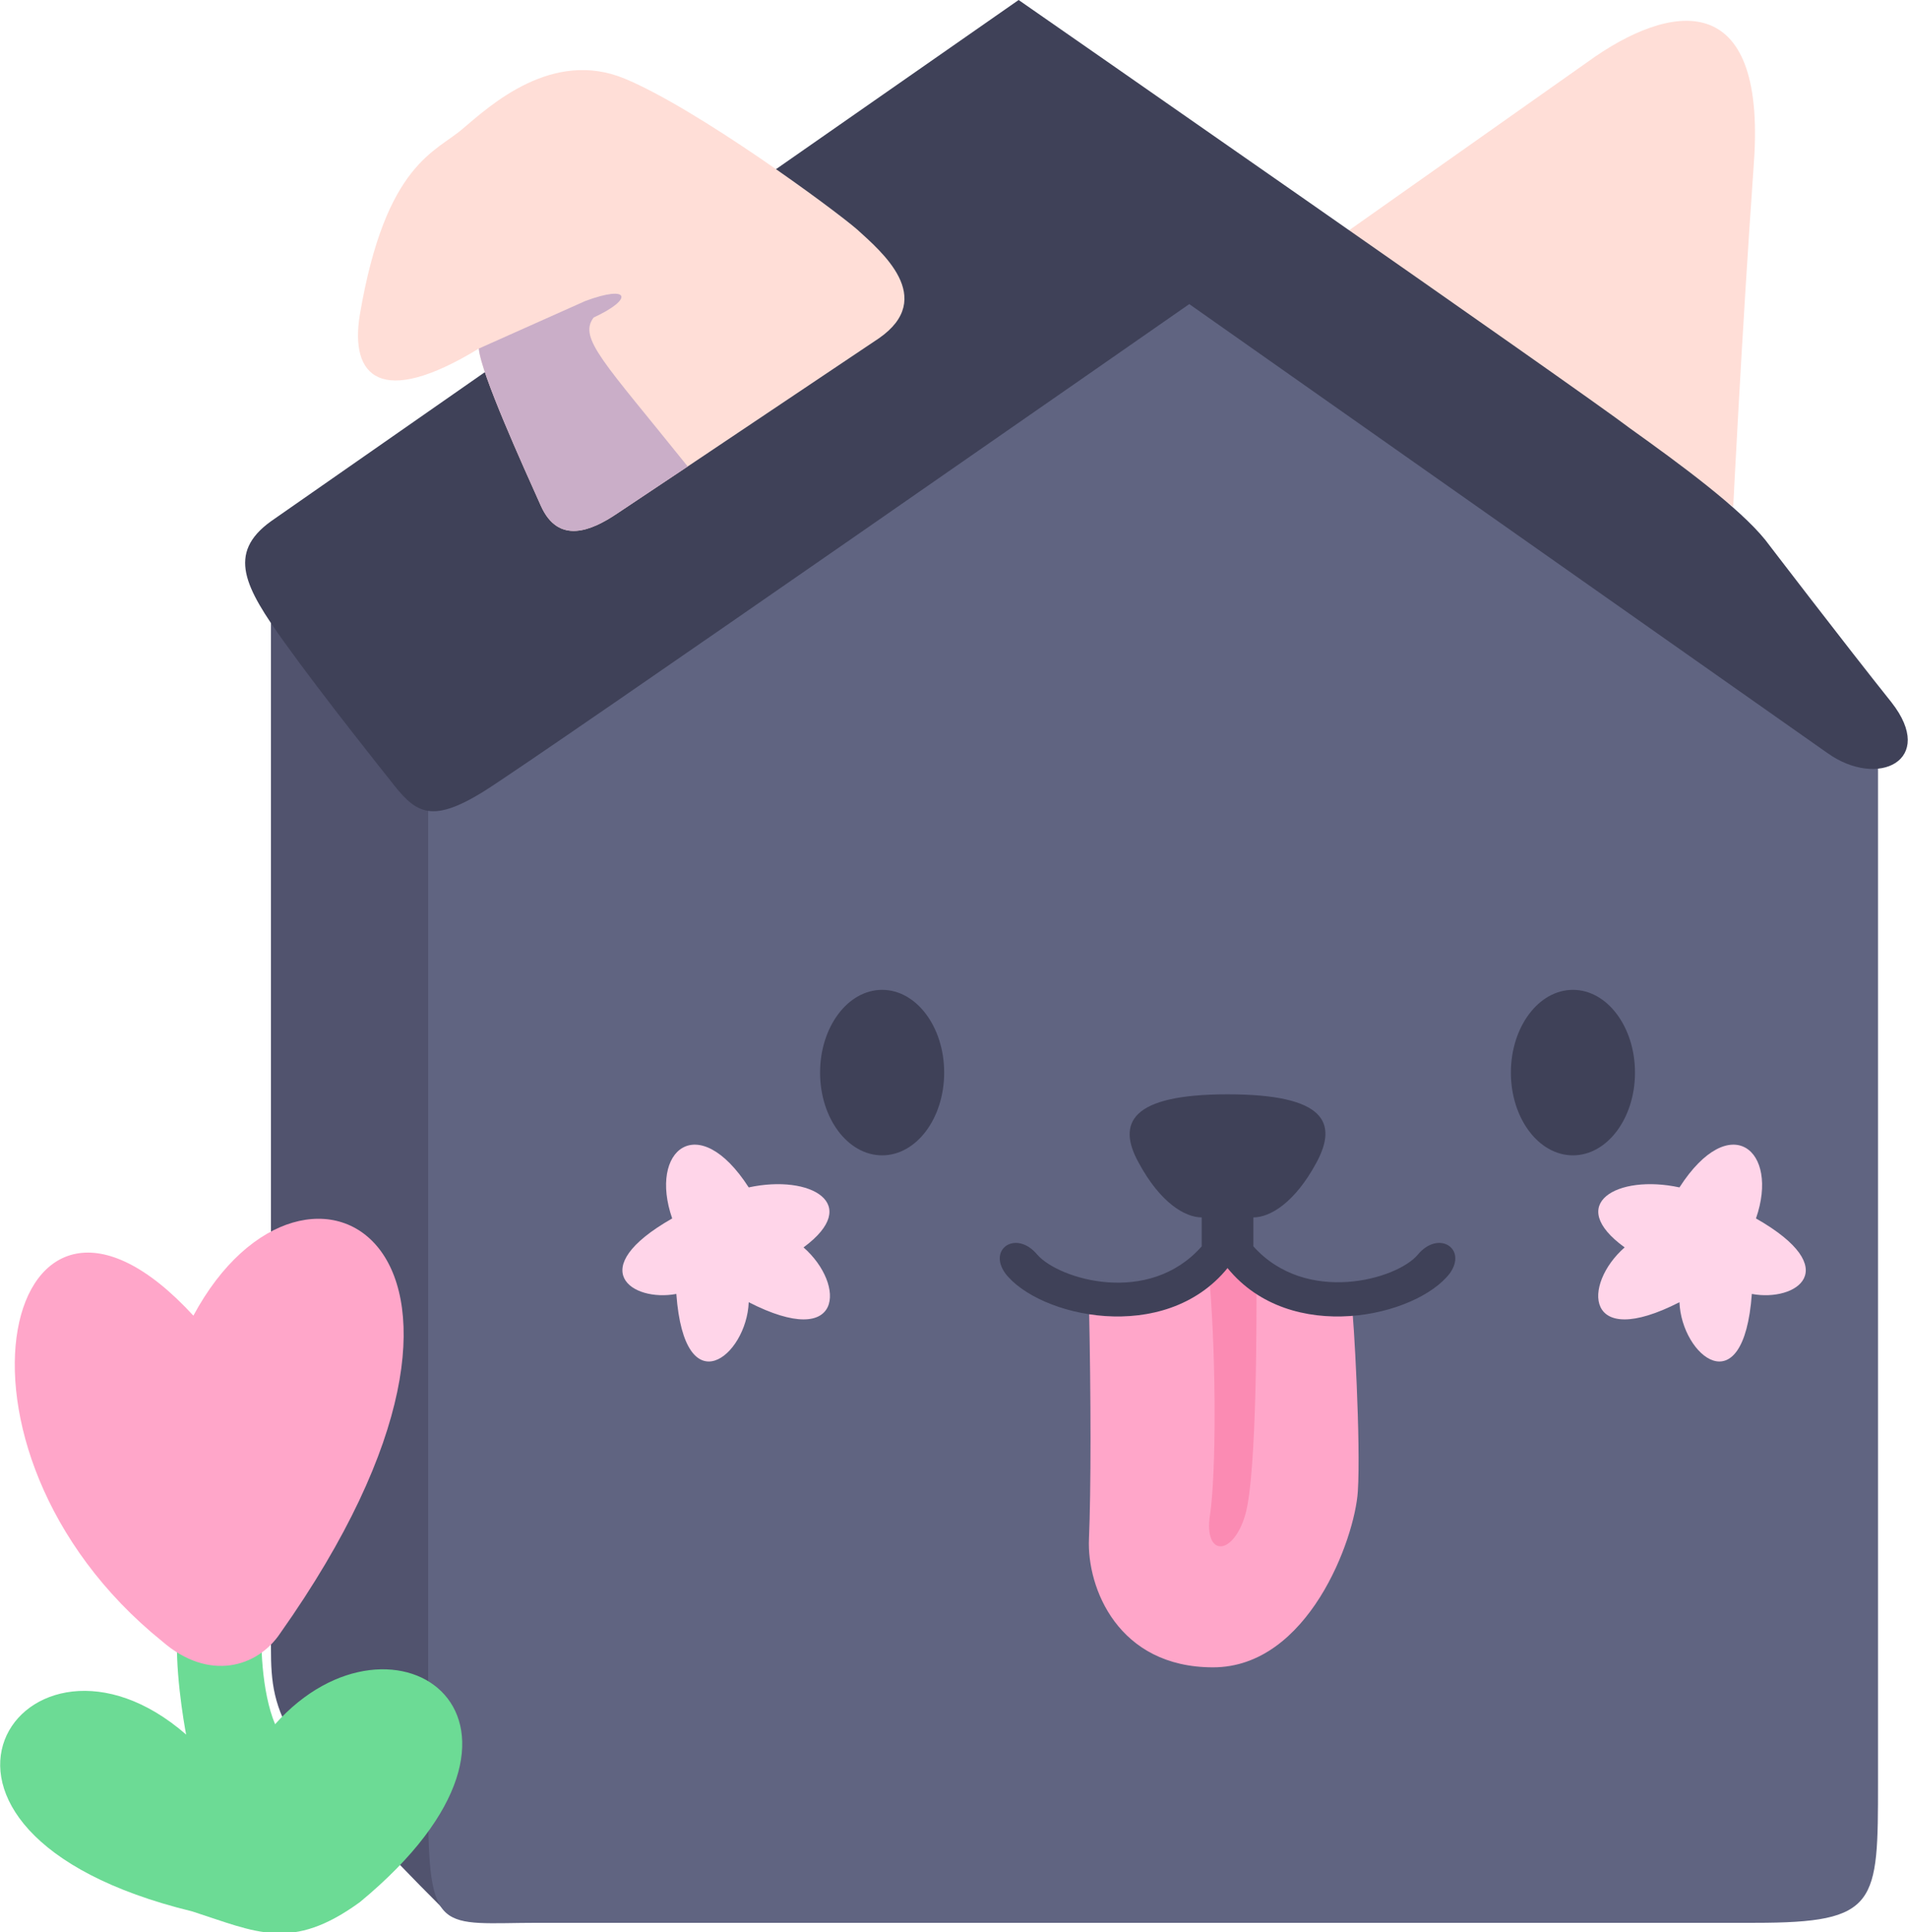 <svg version="1.1" id="Layer_1" xmlns="http://www.w3.org/2000/svg" x="0" y="0" viewBox="0 0 184.5 186.8" style="enable-background:new 0 0 184.5 186.8" xml:space="preserve"><style>.st0{fill:#ffded7}.st3{fill:#3f4158}.st6{fill:#ffa6c9}.st8{fill:#ffd5e9}</style><path class="st0" d="M130.4 22.3 153.5 6c8-5.8 17.3-7.3 16.1 9.7s-2 33.3-2 33.3l-37.2-26.7z"/><path d="M41.4 73.9 26.2 56.2v103.1c0 6.7.9 9.5 17.3 25.9L41.4 73.9z" style="fill:#51536e"/><path d="M41.4 73.9v100.2c0 13.2 1.1 11.8 10.7 11.8h117.6c11.9 0 11.9-1.8 11.9-13.6V71.4l-65.9-47.8-74.3 50.3z" style="fill:#606481"/><path class="st3" d="M98.5 0 26.2 50.4c-4.3 3.1-2.5 6.4 1.3 11.7s10.2 13.3 10.2 13.3c2.4 3.1 3.8 4.4 9.1 1.1S115 29.4 115 29.4l61.7 43.4c4.9 3.5 10.6.7 6.2-4.9-4.4-5.5-12.2-15.7-12.2-15.7-2.5-3.1-8.2-7.3-13.1-10.8C152.9 37.8 98.5 0 98.5 0z"/><path class="st0" d="M85 32.7 66.5 45.1l-6.9 4.6c-2.4 1.6-5.6 3-7.3-.8-1.7-3.8-5.8-12.8-6-15.2-9.5 5.8-12.5 2.7-11.5-3.3 2.5-14.7 7.4-15.7 10-18 2.6-2.2 8.6-7.7 15.6-4.8 7 2.9 20.2 12.6 22.5 14.6 2.3 2.1 7.7 6.6 2.1 10.5z"/><path d="m66.5 45.1-6.9 4.6c-2.4 1.6-5.6 3-7.3-.8-1.7-3.8-5.8-12.8-6-15.2l10.3-4.6c4.3-1.6 4.7-.2.8 1.6-1.5 2 1 4.3 9.1 14.4z" style="fill:#caaec8"/><path d="M17.2 157.2c-.4 3.7.6 9.5.8 10.5-15.6-13.6-31.4 9.3.6 17.1 6.2 2 9.6 3.9 16.2-.9 21.3-17.6 3.3-30.1-8.2-17.2-1.3-3.1-1.5-8.1-1.2-10.6l-8.2 1.1z" style="fill:#6cdb95"/><path class="st6" d="M18.7 127.2c-18-19.6-26.3 12.7-3 31.5 4.5 3.9 9.2 2.5 11.4-.8 26.3-37.2 2.5-51-8.4-30.7zM105.3 126c.2 9.2.2 18.1 0 22.8-.2 4.7 2.8 12.4 12 12.4s13.7-12.4 14-17c.3-4.6-.4-17.1-.6-18.1l-6.6-1.1-5.3-4.9-6 5.3-7.5.6z"/><path d="M117 124.3c.6 7.5.6 18.2 0 22.2s2.2 4 3.4 0c1.2-4 1.1-20.7 1.1-22.8l-2.8-3.7-1.7 4.3z" style="fill:#fb8bb3"/><path class="st3" d="M118.7 122.6c6.1 7.5 18.3 4.7 21.5.5 1.7-2.4-1.1-4.2-3.1-1.8-2 2.4-10.8 4.9-15.9-.8v-2.8c1.6 0 4-1.4 6.1-5.3s.8-6.6-8.6-6.6-10.7 2.8-8.6 6.6c2.1 3.9 4.5 5.3 6.1 5.3v2.8c-5.1 5.8-13.8 3.2-15.9.8-2-2.4-4.8-.6-3.1 1.8 3.2 4.2 15.4 7 21.5-.5z"/><ellipse class="st3" cx="85.3" cy="103.7" rx="6" ry="8"/><ellipse class="st3" cx="152.1" cy="103.7" rx="6" ry="8"/><path class="st8" d="M72.4 114.8c-4.9-7.6-9.7-3.6-7.4 3-8.6 4.9-3.9 8.1.4 7.3.8 10.9 6.8 6 7 .8 9.2 4.7 9.4-1.7 5.3-5.3 5.7-4.2.7-7.1-5.3-5.8zM162.4 114.8c4.9-7.6 9.7-3.6 7.4 3 8.6 4.9 3.9 8.1-.4 7.3-.8 10.9-6.8 6-7 .8-9.2 4.7-9.4-1.7-5.3-5.3-5.8-4.2-.7-7.1 5.3-5.8z"/></svg>